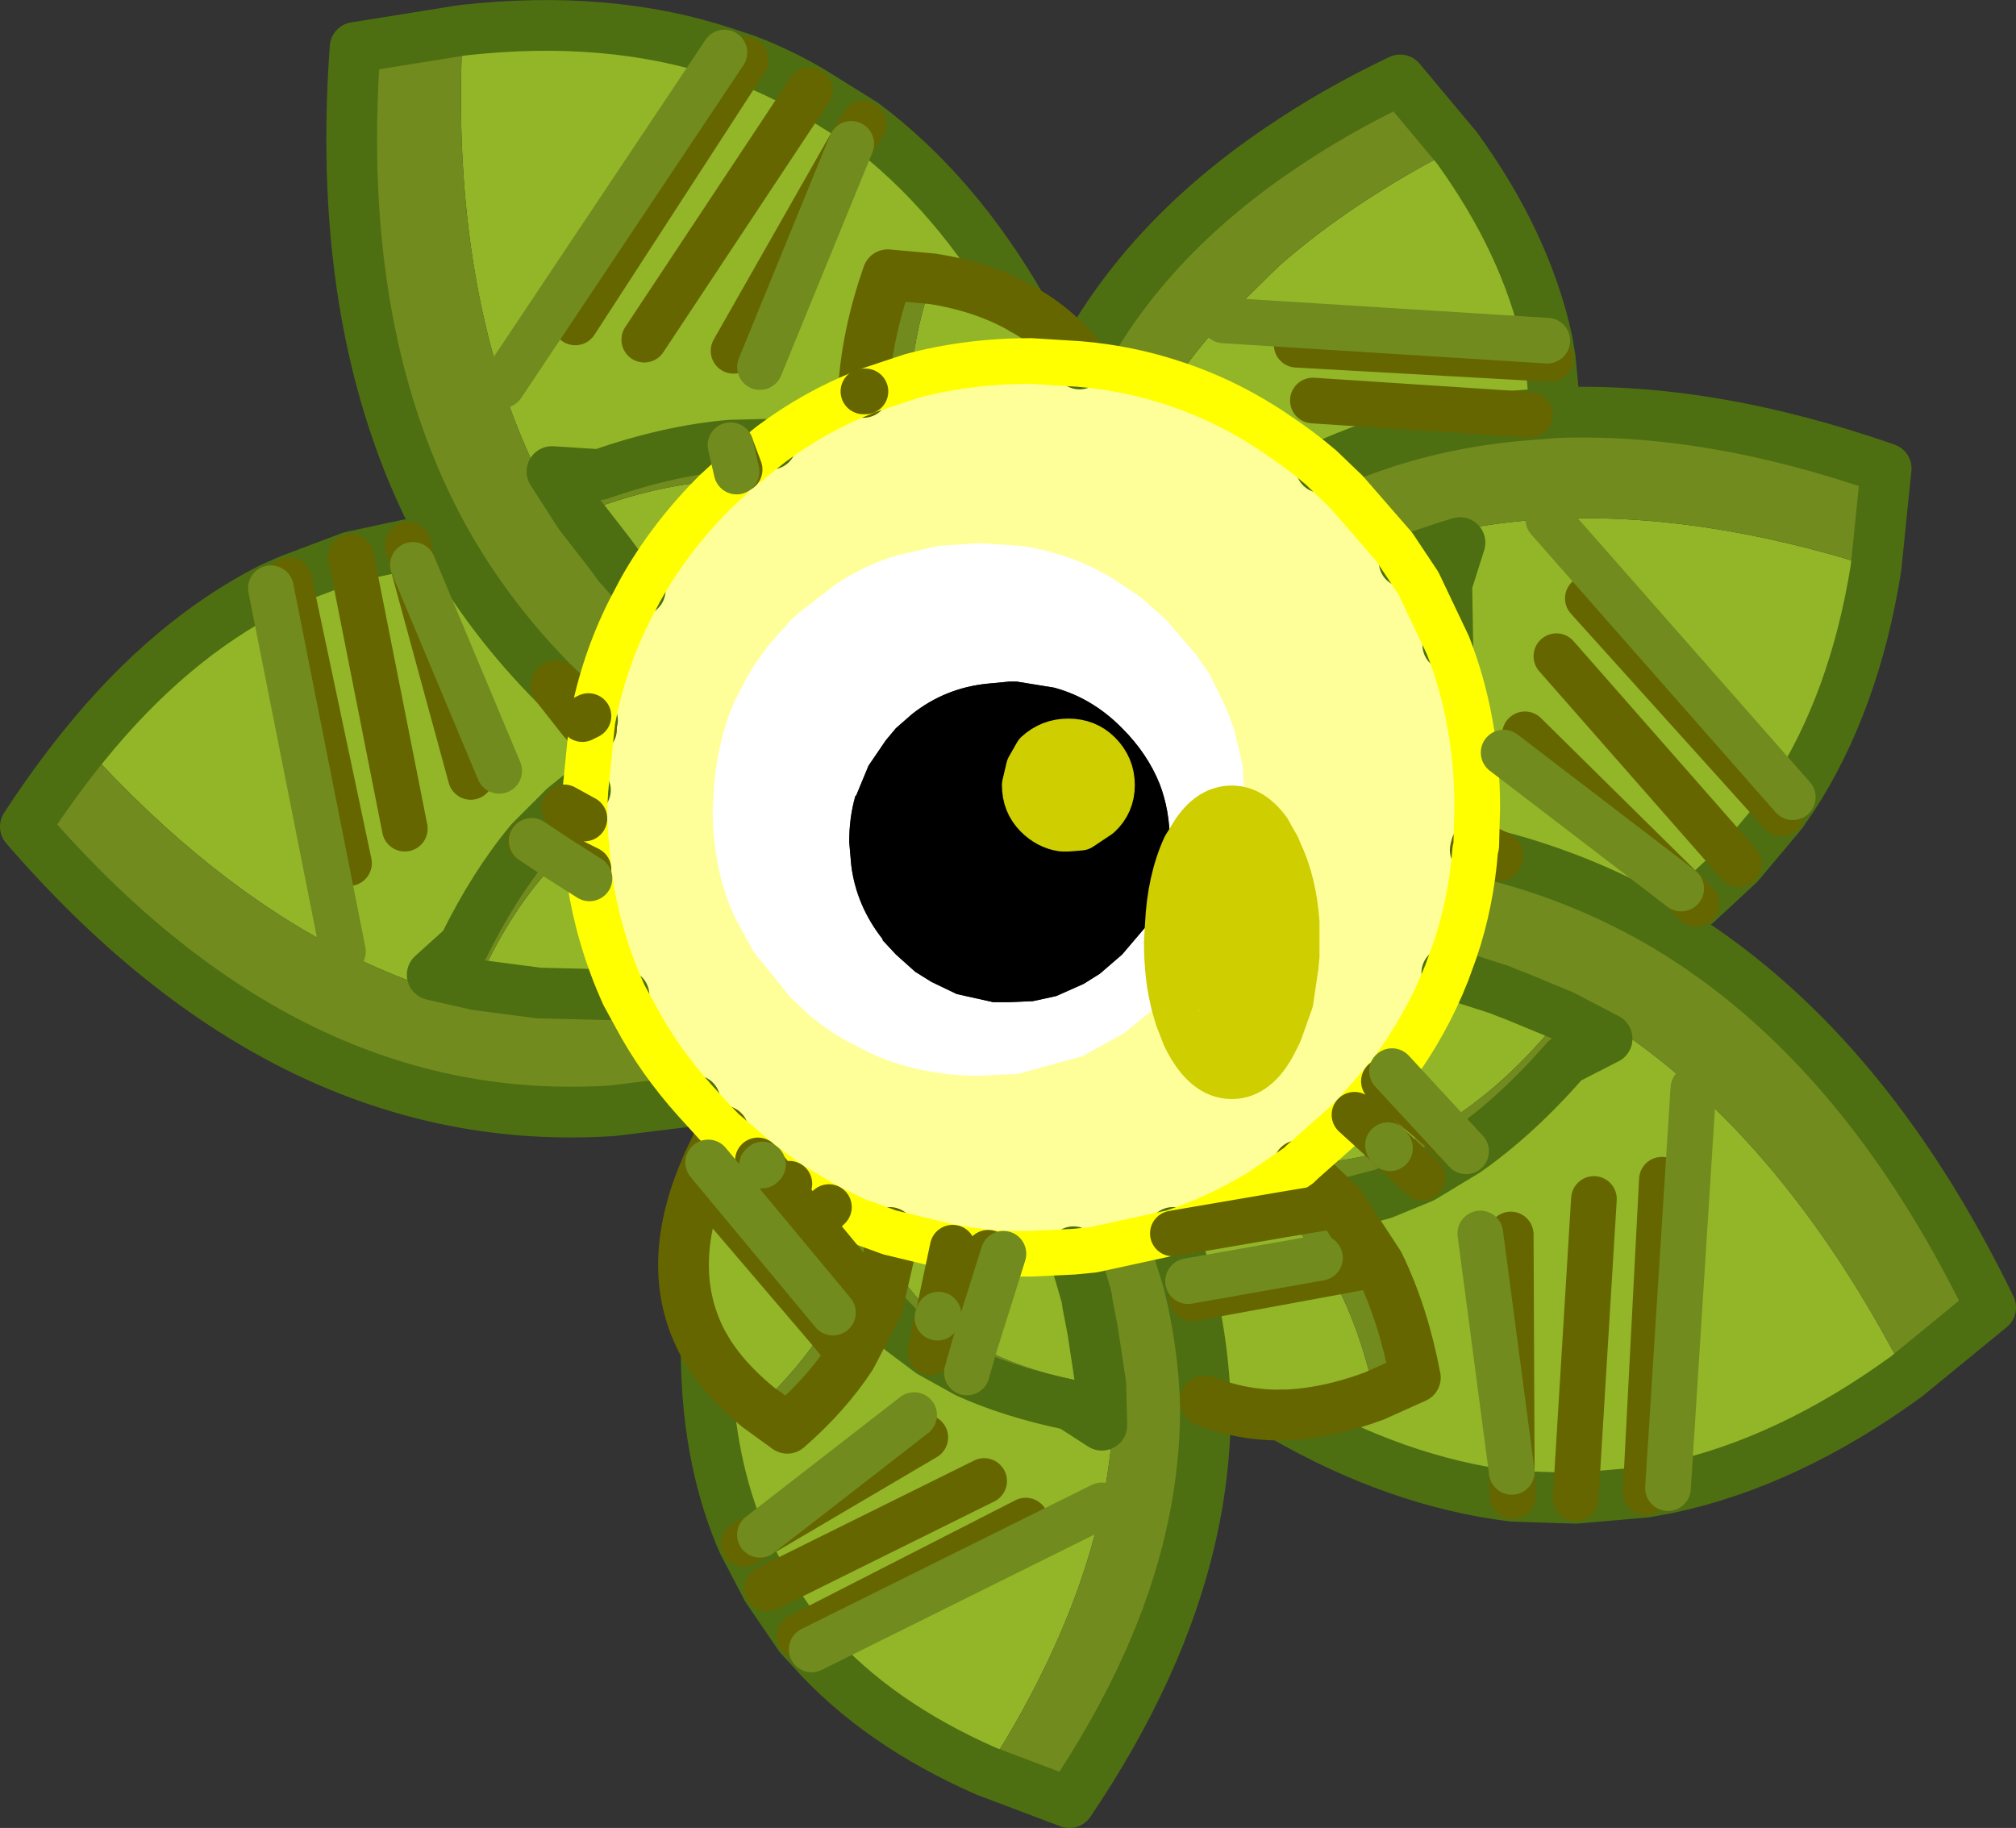<svg viewBox="0 0 99.35 90.087" xmlns="http://www.w3.org/2000/svg" xmlns:xlink="http://www.w3.org/1999/xlink"><rect x="0" y="0" width="99.35" height="90.087" fill="#333333" stroke="none"/><use transform="translate(0 -.01)" width="99.35" height="90.1" xlink:href="#a"/><defs><g id="a"><path d="m265.2 159.35 2.65 1.65q4.55 3.4 7.85 9.15-1.9-1.1-4.45-1.5 2.55.4 4.45 1.5 1.7.95 2.9 2.5l-.1.2-2.4-.15q-3.1 0-5.9.75.2-2.3 1.05-4.8l-2.2-.2q-1.05 3-1.2 5.75v.05q-2.4.95-4.55 2.55l-2 .05q-3 .25-6.45 1.45l-2.35-.15 1.35 2.1q3.9-1.55 7.3-1.65l-.6.55q-2.25 2.25-3.7 4.85l-.95-1.1-.1-.1-.4-.55-1.55-2 1.55 2 .4.55.1.1.95 1.1-.55 1.05-1.5-1.85-.9-1.25q-2.4-3.65-3.85-8.05-2.45-7.6-1.95-17.5 7.15-.8 12.9 1.1l1.05.35q1.6.6 3.15 1.5l-8.15 12.3 8.15-12.3m2.05 2.65.6-1-.6 1-4.5 11 4.5-11-5.8 10.2 5.8-10.2m15.9 11.8q1.05-1.6 2.45-3.1l2.75-2.7q3.65-3.2 8.75-5.8 3.4 4.7 4.45 9.5l-15.95-1 15.95 1 .15.9-12.5-.7 12.5.7.25 2.65-1.25.1q-5.5.4-10.3 2.6-1-.85-2.05-1.55-2.45-1.7-5.2-2.6m-35.9 7.75q2.2 3.9 5.45 7.15l1.3 1.65.45.5-.3 3-1.05.85-1.65 1.65q-1.8 2.15-3.3 5.2l-1.55 1.4 2.2.5q1.7-3.85 4.05-6.2l.15-.15q.4-.45.9-.8l.25-.2.15 1.65.05.45q.45 3 1.7 5.75l.6 1.1q-7.5.3-14.45-3.25-6.6-3.35-12.75-10.15 4.2-5.2 9.2-7.75l3.55 17.9-3.55-17.9.9-.4 3.05-1.15 2.8-.6 1.85-.2m6.4-10.75 8.4-12.95-8.4 12.95m-8 11.95-.25-1 .25 1 4.25 10.15-4.25-10.15 2.85 10.45-2.85-10.45m15.3 27.9 1.7 1.45.25.2 1.3.95 1.95 1.15 1.35.65-.3 2.15-.05.35-.8 2.05-.35.65q-1.25 2.05-3.35 4-1.65-1.35-2.55-2.85.9 1.5 2.55 2.85l1.45 1.05q1.95-1.7 3.15-3.55l1.3-2.5 1.2 1.25 1.4 1.05 1.8 1q2.2 1 5.1 1.6l1.55 1-.05-2-.4-2.65-.25-1.3-.05-.35-.65-2.25 1-.1.55 2.2.2.95.1.95q.45 4.15-.45 8.5l-.35 1.45q-1.5 5.65-5.35 11.65-5.35-2.35-8.6-6l-.6-.65 11.15-5.7-11.15 5.7-1.6-2.35-1.15-2.2-.2-.45q-1.65-4.05-1.65-9.15-2.1-3.6-.25-8.35l6.15 7.2-6.15-7.2.35-.85.75-1.55m8.2 5 3.1.75 1.75.25.75.05h1.35l2.1-.1.65 2.25.05.35.25 1.3.4 2.65q-3.7-.55-6.2-2l-.15-.1-.9-.55-.8-.65.05-.15-.05.15q-1.5-1.3-2.4-3l.05-1.2m13.95 0q2.25-.75 4.3-2l.95.8.3.3 1.7 2.15.5.75q1.45 2.55 2.2 6.05-2.4.9-4.6.95 2.2-.05 4.6-.95l2-.9q-.6-3.15-1.8-5.6l-1.9-2.9 2.1-.55 1.95-.8 2.15-1.3q2.5-1.75 4.9-4.5l2.05-1.05-2.2-1.15-2.3-.95-.65-.25-.1-.05-2.65-.85.4-1.1 3.05 1.15 1.35.6q3.9 1.95 7.35 5.05 5.95 5.35 10.5 14.2-5.85 4.25-11.75 5.5l-1.1.2-3.45.3-3.1-.1q-5.7-.7-11.4-4h-.1q-1.9 0-3.65-.7-.1-2.55-.65-5.05l-.2-.85-.6-1.95-.15-.4v-.05m6.35-3.45 2.2-1.95.4-.4 1.45-1.65.4-.5q1.7-2.3 2.7-4.85l2.65.85.1.05.65.25 2.3.95q-2.85 3.55-5.95 5.4l-.2.1-2.65-2.25 2.65 2.25-1.15.6-1.15.45h-.05l-.1-.15.1.15h.05q-2.15.75-4.4.7m8.6-15.6.05-1.9q0-4.3-1.45-8l-.05-3 .65-2.05-.65.2-1.5.5.1 1.3-1.2-1.8q3.5-1.1 7.35-1.35h.25q7.4-.4 16.15 2.4-1.05 6.6-4.1 11.3l-.55.8-2.1 2.5-2.1 1.95-1.5 1.1q-3.9-2.3-8.3-3.45l-1.05-.5m-43.75 1.15-1.3-.65 1.3.65m.05.45-1.5-.95 1.5.95m-11.85-.75-2.95-13.95 2.95 13.95m6.3 6 3.05.4 4.2.1-4.2-.1-3.05-.4m14.1 8.85-.05.05.05-.05m-17.65-16.55-2.65-13.4 2.65 13.4m18.95 17.5-.4.25-.95-1.15-.2-.25.2.25.95 1.15.4-.25m30.3-30.65.6-.25-.6.25m-4.5-7.95 10.7.7-10.7-.7m-24.05 39.95.2-.2-.2.2m-2.15-1.1 3.35 4.05-3.35-4.05m10.2 3.15-.8 4.4.8-4.4m-2.45 3.05.7-3.3-.7 3.3m12.5-.8 6.8-1.25-6.8 1.25m-10.7 2.25 1.4-4.45-1.4 4.45m20.55-13.45 2.45 2.65-2.45-2.65m-10.8 8 5.55-.95-5.55.95m7.25 1.2-6.5 1.15 6.5-1.15m1.7-7.05 1.65 1.5-1.65-1.5m-42-35.95L261 157.5l-10.95 16.4m10.15 38.3 6.15 7.4-6.15-7.4m41.4-31.7 12.05 13.7-12.05-13.7m1.95 3.9 9.55 10.6-9.55-10.6m4.6 14.3.75.75-.75-.75-8.75-6.7 8.75 6.7-7.7-7.6 7.7 7.6M302 187.25l9 10.25-9-10.25m6.75 21.3-1.25 19.7 1.25-19.7m-4.9 5.45-.9 14.75.9-14.75m-4.05 13.45.05 1.2-.05-1.2-1.55-11.75 1.55 11.75-.05-11.7.05 11.7m-20.2 1.65-14.3 7.1 14.3-7.1m-5.8-1.2-10.7 5.3 10.7-5.3m-11.05 2.65-.8.45.8-.45 7.6-5.9-7.6 5.9 8.15-4.8-8.15 4.8m44.45-17.5-.8 15.4.8-15.4" fill="#93b629" fill-rule="evenodd" transform="translate(-225.3 -154.9)"/><path d="M267.85 174.2q.15-2.75 1.2-5.75l2.2.2q-.85 2.5-1.05 4.8l-2.25.75h-.1.1l-.1.05v-.05m10.65-1.35.1-.2q3.25-6 9.75-10.4 2.7-1.85 5.95-3.4l2.8 3.35q-5.1 2.6-8.75 5.8l-2.75 2.7q-1.4 1.5-2.45 3.1-2.25-.75-4.65-.95m-31.25 8.7q-5.5-9.9-4.45-24.3l5.3-.85q-.5 9.9 1.95 17.5 1.45 4.4 3.85 8.05l.9 1.25 1.5 1.85q-1.25 2.5-1.8 5.35l-.3-.3-1.5-1.4 1.5 1.4.3.3-.05.45-.45-.5.3-.15-.3.15-1.3-1.65q-3.25-3.25-5.45-7.15m13.9-2.95q-3.4.1-7.3 1.65l-1.35-2.1 2.35.15q3.45-1.2 6.45-1.45l2-.05-1.55 1.25-.45-1.2.45 1.2-.15.1-.45.45m.15-1.75.3 1.3-.3-1.3m-9.8 19.5 1.35.9-1.35-.9h-.05.05l1.5.75-1.5-.75m-2.7 7.1-2.2-.5 1.55-1.4q1.5-3.05 3.3-5.2l1.65-1.65 1.05-.85-.05.85v.55l-1-.55 1 .55.05.85-.25.2q-.5.35-.9.8l-.15.15q-2.35 2.35-4.05 6.2m7.85 1.6q1.15 2.15 2.9 4.1l-4.05.5q-15.95 1.05-28.95-14 1.4-2.15 2.9-4 6.15 6.8 12.75 10.15 6.95 3.55 14.45 3.25m10.85 10 1.65.6-.05 1.2q.9 1.7 2.4 3l.8.65.9.55-.25 1.5.25-1.5.15.1-.4 1.4.4-1.4q2.5 1.45 6.2 2l.05 2-1.55-1q-2.9-.6-5.1-1.6l-1.8-1-1.4-1.05-1.2-1.25.55-2.4-.55 2.4-1.3 2.5-1.25-1.5 1.25 1.5q-1.2 1.85-3.15 3.55l-1.45-1.05q2.1-1.95 3.35-4l.35-.65.8-2.05 1.4 1.7-1.4-1.7.05-.35.3-2.15m11.7 1.45 3.9-.85v.05l.15.4.6 1.95.2.85q.55 2.5.65 5.05.05 3.25-.7 6.6-1.45 6.45-6 13.2l-4.1-1.55q3.85-6 5.35-11.65l.35-1.45q.9-4.35.45-8.5l-.1-.95-.2-.95-.55-2.2m8.2-2.85 1.9-1.3.15-.15q2.25.05 4.4-.7l1.15-.45 1.15-.6.2-.1 1.2 1.3-1.2-1.3q3.1-1.85 5.95-5.4l2.2 1.15-2.05 1.05q-2.4 2.75-4.9 4.5l-2.15 1.3-1.95.8-2.1.55 1.9 2.9q1.2 2.45 1.8 5.6l-2 .9q-.75-3.5-2.2-6.05l-.5-.75-1.7-2.15 2.7-.45-2.7.45-.3-.3-.95-.8m9.6-11.9q.8-2.35 1-4.95l.05-.2 1.05.5-1.1-.3 1.1.3q4.4 1.15 8.3 3.45 9.7 5.8 16 18.8l-4.15 3.4q-4.55-8.85-10.5-14.2-3.45-3.1-7.35-5.05l-1.35-.6-3.05-1.15m-.35-15.05-1.45-3.05-.1-1.3 1.5-.5.65-.2-.65 2.05.05 3m-2.65-4.85-2.35-2.7-1.25-1.2q4.8-2.2 10.3-2.6l1.25-.1q7.55-.3 16.3 2.75l-.5 4.9q-8.75-2.8-16.15-2.4h-.25q-3.85.25-7.35 1.35m-22.85 39.7.35-1.7-.35 1.7m26.4-9.9-1.4-1.2 1.4 1.2m-6.2 2.65-2.05-1.95 2.05 1.95m1.9 2.9-2.4.45 2.4-.45m2.15-4.25-1.55-1.45 1.55 1.45" fill="#718b1f" fill-rule="evenodd" transform="translate(-225.3 -154.9)"/><path d="m267.95 174.2 2.25-.75q2.8-.75 5.9-.75l2.4.15q2.4.2 4.65.95 2.75.9 5.2 2.6 1.05.7 2.05 1.55l1.25 1.2 2.35 2.7 1.2 1.8 1.45 3.05q1.45 3.7 1.45 8l-.05 1.9-.05.2q-.2 2.6-1 4.95l-.4 1.1q-1 2.55-2.7 4.85l-.4.5-1.45 1.65-.4.4-2.2 1.95-.15.15-1.9 1.3q-2.05 1.25-4.3 2l-3.9.85-1 .1-2.1.1h-1.35l-.75-.05-1.75-.25-3.1-.75-1.65-.6-1.35-.65-1.95-1.15-1.3-.95-.25-.2-1.7-1.45-.4-.4-1-1.1q-1.75-1.95-2.9-4.1l-.6-1.1q-1.25-2.75-1.7-5.75l-.05-.45-.15-1.65-.05-.85v-.55l.05-.85.3-3 .05-.45q.55-2.85 1.8-5.35l.55-1.05q1.45-2.6 3.7-4.85l.6-.55.45-.45.15-.1 1.55-1.25q2.15-1.6 4.55-2.55l.1-.05m19.85 21.65v-1.05l-.15-2.35-.45-1.9-.4-1.1-.9-1.85-.75-1.1-1.55-1.8-1.4-1.25-1.65-1.1-.95-.5q-1.8-.85-3.8-1.15l-2.25-.15-2.2.15-2.15.5q-1.85.55-3.45 1.65l-1.8 1.4-.5.45-.3.35q-1.25 1.3-2.05 2.75l-.65 1.25q-.95 2.25-1.1 4.85v.1l-.05.8q0 1.7.35 3.3.3 1.35.9 2.6l.95 1.75 1.95 2.4.95.9q.95.8 2 1.4l1.25.65q2.7 1.25 5.9 1.25l2.1-.1 3.45-.95 2.25-1.25 2-1.65.35.9q.95 1.95 2.3 1.95 1.25 0 2.1-1.65l.25-.5.55-1.55.25-1.7.05-.5v-1.7q-.15-2-.85-3.45l-.1-.25-.4-.7-.05-.1" fill="#ff9" fill-rule="evenodd" transform="translate(-225.3 -154.9)"/><path d="m283.35 205.1-2 1.65-2.25 1.25-3.45.95-2.1.1q-3.2 0-5.9-1.25l-1.25-.65q-1.05-.6-2-1.4l-.95-.9-1.95-2.4-.95-1.75q-.6-1.25-.9-2.6-.35-1.6-.35-3.3l.05-.8v-.1q.15-2.6 1.1-4.85l.65-1.25q.8-1.45 2.05-2.75l.3-.35.5-.45 1.8-1.4q1.6-1.1 3.45-1.65l2.15-.5 2.2-.15 2.25.15q2 .3 3.8 1.15l.95.5 1.65 1.1 1.4 1.25 1.55 1.8.75 1.1.9 1.85.4 1.1.45 1.9.15 2.35v1.05q-.8-1.1-1.8-1.1-1.2 0-2.05 1.5l-.25.4q-.75 1.65-.85 3.85l-.05.85q0 1.8.4 3.25l.15.5m-15.25-12.45-.6 1.45-.05.05q-.3 1.05-.3 2.25l.1 1.15q.25 2 1.55 3.65v.05l.65.7.95.85.8.5 1.25.6 1.8.4h.8l1.15-.05 1.15-.25 1.35-.6.8-.5 1.1-.95 1.15-1.35q1.2-1.85 1.2-4.2 0-1.55-.5-2.85-.6-1.5-1.85-2.75l-.05-.05q-1.45-1.45-3.3-1.95l-1.85-.3h-.35l-1.05.1q-2.1.2-3.75 1.5l-.8.7-.5.6-.85 1.25" fill="#fff" fill-rule="evenodd" transform="translate(-225.3 -154.9)"/><path d="m287.8 195.85.05.1.4.7.1.25q.7 1.45.85 3.45v1.7l-.05.5-.25 1.7-.55 1.55-.25.5q-.85 1.65-2.1 1.65-1.35 0-2.3-1.95l-.35-.9-.15-.5q-.4-1.45-.4-3.25l.05-.85q.1-2.2.85-3.85l.25-.4q.85-1.5 2.05-1.5 1 0 1.8 1.1m-9.85-4.4q.9 0 1.5.6.65.65.65 1.55t-.65 1.5l-.9.6-.6.05h-.3q-.7-.1-1.25-.65-.6-.6-.6-1.5l.2-.85.4-.7q.65-.6 1.55-.6" fill="#cece00" fill-rule="evenodd" transform="translate(-225.3 -154.9)"/><path d="m268.1 192.65.85-1.25.5-.6.8-.7q1.65-1.3 3.75-1.5l1.05-.1h.35l1.85.3q1.85.5 3.3 1.95l.05.05q1.25 1.25 1.85 2.75.5 1.3.5 2.85 0 2.35-1.2 4.2l-1.15 1.35-1.1.95-.8.5-1.35.6-1.15.25-1.15.05h-.8l-1.8-.4-1.25-.6-.8-.5-.95-.85-.65-.7v-.05q-1.3-1.65-1.55-3.65l-.1-1.15q0-1.2.3-2.25l.05-.05.6-1.45m9.85-1.2q-.9 0-1.55.6l-.4.7-.2.85q0 .9.6 1.5.55.55 1.25.65h.3l.6-.05.9-.6q.65-.6.65-1.5t-.65-1.55q-.6-.6-1.5-.6" fill-rule="evenodd" transform="translate(-225.3 -154.9)"/><path d="M42.55 6.1 39.9 4.45m10.5 10.8Q47.1 9.5 42.55 6.1M53.3 17.75l-.1.2M71.8 7.3 69 3.95q-3.25 1.55-5.95 3.4-6.5 4.4-9.75 10.4m22.95-.95Q75.2 12 71.8 7.3m4.6 10.4-.15-.9M22.8 1.5l-5.3.85q-1.05 14.4 4.45 24.3 2.2 3.9 5.45 7.15l1.5 1.4.3.3m-6.4-34q7.15-.8 12.9 1.1l1.05.35q1.6.6 3.15 1.5m-11.35 20.9 1.55 2 .4.55.1.1.95 1.1M38 21.9l-2 .05q-3 .25-6.45 1.45l-2.35-.15 1.35 2.1m-6.6 1.3-1.85.2m6.05 14.6q-1.8 2.15-3.3 5.2l-1.55 1.4 2.2.5m5.35-9.6-1.05.85-1.65 1.65M13.35 29q-5 2.55-9.2 7.75-1.5 1.85-2.9 4 13 15.05 28.95 14l4.05-.5M13.35 29l.9-.4 3.05-1.15 2.8-.6m10.65 22.2-4.2-.1-3.05-.4m53.15-28.2-1.25.1q-5.5.4-10.3 2.6m4.7 4.4-.6.25m.6-.25 1.5-.5.65-.2-.65 2.05.05 3m21.1-3.8.5-4.9q-8.75-3.05-16.3-2.75l-.25-2.65m-3.7 24.2 1.1.3M45.85 66.65l1.8 1m-4.4-3.3 1.2 1.25 1.4 1.05m13.55 2.4q-.1-2.55-.65-5.05l-.2-.85-.6-1.95-.15-.4v-.05m-3.55 7.5-.4-2.65-.25-1.3-.05-.35-.65-2.25m-4.3 25.6 4.1 1.55q4.55-6.75 6-13.2.75-3.35.7-6.6m-5.15-.8.05 2-1.55-1q-2.9-.6-5.1-1.6m46.3.2 4.15-3.4q-6.3-13-16-18.8-3.9-2.3-8.3-3.45m3.2 7.85-2.3-.95-.65-.25-.1-.05-2.65-.85m5.7 2.1 2.2 1.15-2.05 1.05q-2.4 2.75-4.9 4.5l-2.15 1.3-1.95.8-2.1.55M87.8 40.1l.55-.8q3.05-4.7 4.1-11.3M85.7 42.6l2.1-2.5m-5.7 5.55 1.5-1.1 2.1-1.95m-4.6 30.95 1.1-.2q5.9-1.25 11.75-5.5m-19.4 5.9 3.1.1 3.45-.3m-17.95-3.8q5.7 3.3 11.4 4m-35.15 6.9.6.65q3.25 3.65 8.6 6M36.65 76.1l1.15 2.2 1.6 2.35M34.8 66.5q0 5.1 1.65 9.15l.2.45" fill="none" stroke="#4e6f11" stroke-linecap="round" stroke-linejoin="round" stroke-width="2.5"/><path d="m45.95 13.75-2.2-.2q-1.05 3-1.2 5.75m3.4-5.55q2.55.4 4.45 1.5m2.9 2.5q-1.2-1.55-2.9-2.5m-21.7 20.2.45.5M27.4 33.8l1.3 1.65m5.85 22.7q-1.85 4.75.25 8.35.9 1.5 2.55 2.85l1.45 1.05q1.95-1.7 3.15-3.55l1.3-2.5m-8.7-6.2.35-.85.75-1.55M73.8 42.2l-1.05-.5m-30.2-22.35v-.05m1.25 42.65.05-1.2m-.05 1.2-.55 2.4m16.15 4.7q1.75.7 3.65.7h.1q2.2-.05 4.6-.95m-1.7-9.4 1.9 2.9q1.2 2.45 1.8 5.6l-2 .9M64 57.45l2.05 1.95" fill="none" stroke="#660" stroke-linecap="round" stroke-linejoin="round" stroke-width="2.5"/><path d="m42.65 19.3 2.25-.75q2.8-.75 5.9-.75l2.4.15q2.4.2 4.65.95M29.2 35.5q.55-2.85 1.8-5.35m.55-1.05q1.45-2.6 3.7-4.85l.6-.55.45-.45.15-.1L38 21.9q2.15-1.6 4.55-2.55l.1-.05m-11.1 9.8L31 30.15m-1.85 5.8.05-.45m-.4 4.85v-.55l.05-.85.3-3m-.35 4.4.05.85.15 1.65.05.45q.45 3 1.7 5.75l.6 1.1q1.15 2.15 2.9 4.1l1 1.1.4.4 1.7 1.45.25.2 1.3.95 1.95 1.15 1.35.65 1.65.6 3.1.75 1.75.25.75.05h1.35l2.1-.1 1-.1 3.9-.85q2.25-.75 4.3-2l1.9-1.3.15-.15 2.2-1.95.4-.4 1.45-1.65.4-.5q1.7-2.3 2.7-4.85l.4-1.1q.8-2.35 1-4.95l.05-.2.05-1.9q0-4.3-1.45-8l-1.45-3.05-1.2-1.8-2.35-2.7-1.25-1.2q-1-.85-2.05-1.55-2.45-1.7-5.2-2.6" fill="none" stroke="#ff0" stroke-linecap="round" stroke-linejoin="round" stroke-width="2.25"/><path d="m39.9 4.45-8.15 12.3m10.8 2.55h.1m-.1-13.2-.6 1-5.8 10.2m40.25.4L63.9 17M36.75 2.95l-8.4 12.95M36 21.95l.45 1.2m-16.35 3.7.25 1L23.2 38.3m3 3.15h-.05m1.55.75-1.5-.75m2.5-6 .3-.15m-1.2 4.5 1 .55m-1.1 1.85 1.3.65M14.25 28.6l2.95 13.95m23.5 22.8-6.15-7.2m2.8-.95.2.25.95 1.15.4-.25m-21.6-30.9 2.65 13.4m55.45-20.4-10.7-.7M40.85 59.5l-.2.2m.05 5.65 1.25 1.5m1.3-2.5-1.4-1.7-3.35-4.05m9.15 9.05.25-1.5.8-4.4m-2.5 3.2-.35 1.7m1.1-5.15-.7 3.3m19.3-2.05L58.75 64m9.45-10.7 2.65 2.25 1.4 1.2m-6.2 2.65-2.7.45-5.55.95m7.75 1.95 2.4-.45m.6-5.7 1.55 1.45m-1.7-1.6-1.65-1.5m1.8 1.65h-.05m19.3-16.5-9.55-10.6m5.35 15.05-.75-.75-7.7-7.6m10.55 6.4-9-10.25m.95 41.5.9-14.75m-4 14.65-.05-1.2-.05-11.7M39.4 80.65l11.15-5.7M37.8 78.3 48.5 73m-11.85 3.1.8-.45 8.15-4.8m35.5 2.7.8-15.4" fill="none" stroke="#660" stroke-linecap="round" stroke-linejoin="round" stroke-width="2.25"/><path d="m41.95 7.1-4.5 11m38.8-1.3-15.95-1m-24 7.45-.3-1.3m-15.65 5.9L24.6 38m2.95 4.35-1.35-.9m1.35.9 1.5.95M16.9 46.9 13.35 29m24.2 28.45.05-.05m10.05 10.25.4-1.4m-1.8-1.45-.05.15m3.25-3.15-1.4 4.45m23-10.8L68.6 52.8m3.65 3.95-1.2-1.3m-12.5 7.7 6.5-1.15m3.45-5.4-.1-.15M41.05 64.7l-6.15-7.4m.8-54.7L24.75 19m63.6 20.3L76.3 25.6m6.55 18.2-8.75-6.7m8.1 36.25 1.25-19.7m-8.95 18.9L72.95 60.8M40 81.3l14.3-7.1m-16.85 1.45 7.6-5.9" fill="none" stroke="#718b1f" stroke-linecap="round" stroke-linejoin="round" stroke-width="2.25"/><path d="m58.05 50.2-2 1.65-2.25 1.25-3.45.95-2.1.1q-3.2 0-5.9-1.25l-1.25-.65q-1.05-.6-2-1.4l-.95-.9-1.95-2.4-.95-1.75q-.6-1.25-.9-2.6-.35-1.6-.35-3.3l.05-.8V39q.15-2.6 1.1-4.85l.65-1.25q.8-1.45 2.05-2.75l.3-.35.5-.45 1.8-1.4q1.6-1.1 3.45-1.65l2.15-.5 2.2-.15 2.25.15q2 .3 3.8 1.15l.95.5 1.65 1.1 1.4 1.25 1.55 1.8.75 1.1.9 1.85.4 1.1.45 1.9.15 2.35v1.05" fill="none" stroke="#ff9" stroke-linecap="round" stroke-linejoin="round" stroke-width="2.25"/><path d="m62.5 40.95.05.1.4.7.1.25q.7 1.45.85 3.45v1.7l-.05.5-.25 1.7-.55 1.55-.25.5q-.85 1.65-2.1 1.65-1.35 0-2.3-1.95l-.35-.9-.15-.5q-.4-1.45-.4-3.25l.05-.85q.1-2.2.85-3.85l.25-.4q.85-1.5 2.05-1.5 1 0 1.8 1.1m-9.85-4.4q.9 0 1.5.6.65.65.65 1.55t-.65 1.5l-.9.6-.6.05h-.3q-.7-.1-1.25-.65-.6-.6-.6-1.5l.2-.85.4-.7q.65-.6 1.55-.6" fill="none" stroke="#cece00" stroke-linecap="round" stroke-linejoin="round" stroke-width="2.25"/></g></defs></svg>